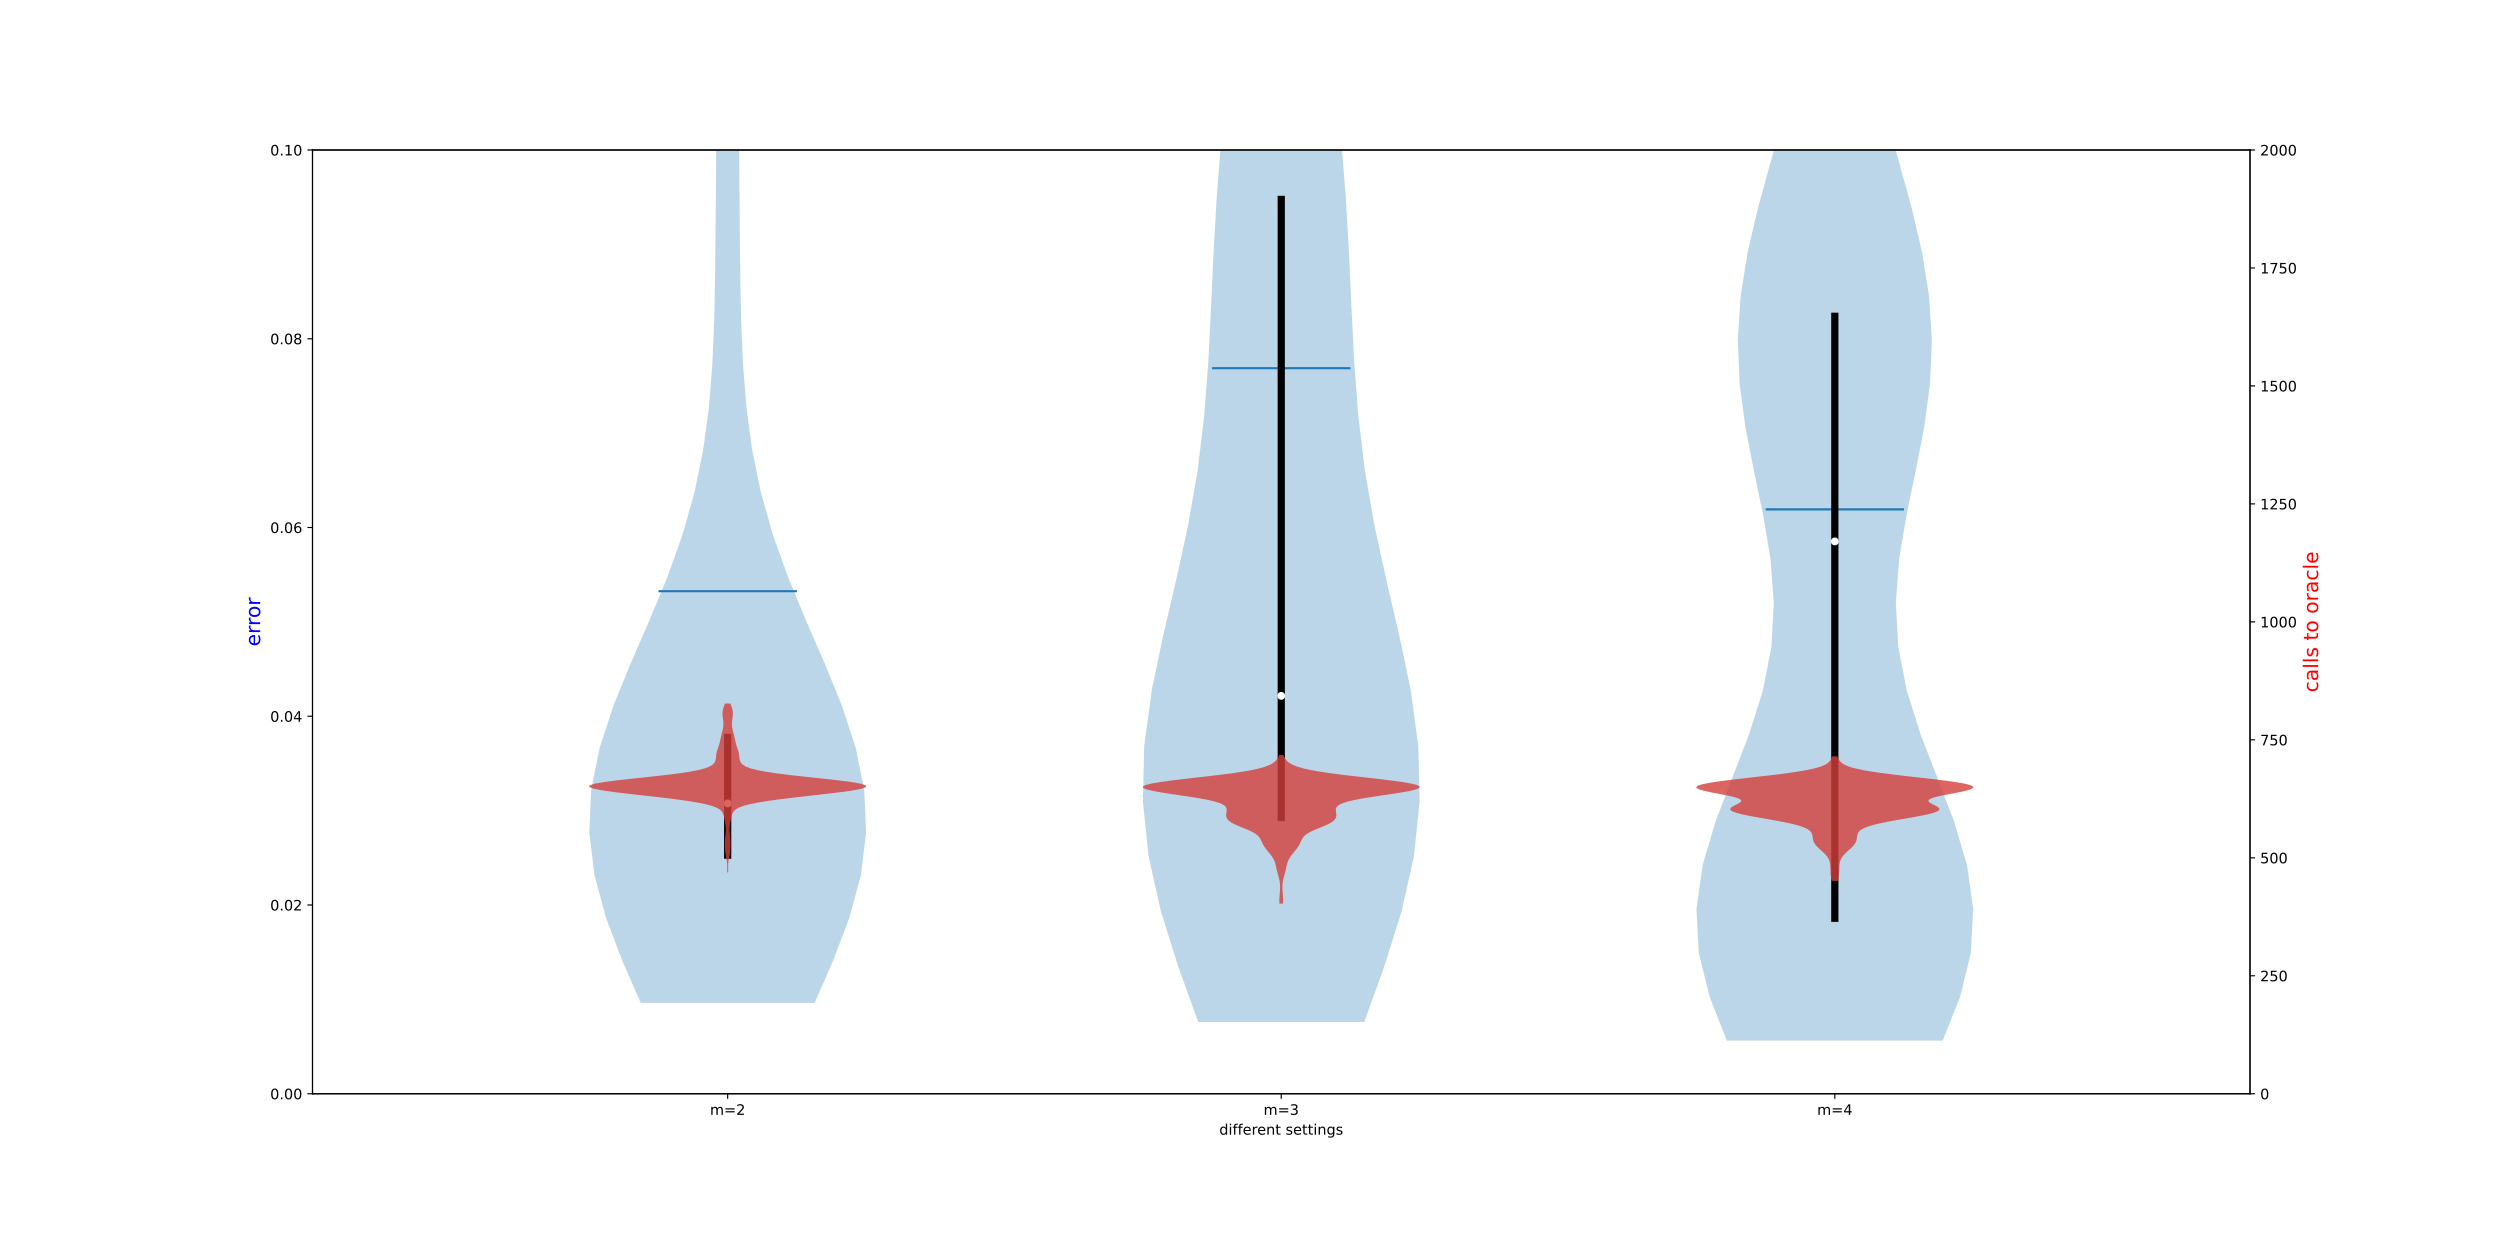<?xml version="1.0" encoding="utf-8" standalone="no"?>
<!DOCTYPE svg PUBLIC "-//W3C//DTD SVG 1.1//EN"
  "http://www.w3.org/Graphics/SVG/1.1/DTD/svg11.dtd">
<!-- Created with matplotlib (https://matplotlib.org/) -->
<svg height="864pt" version="1.1" viewBox="0 0 1728 864" width="1728pt" xmlns="http://www.w3.org/2000/svg" xmlns:xlink="http://www.w3.org/1999/xlink">
 <defs>
  <style type="text/css">
*{stroke-linecap:butt;stroke-linejoin:round;}
  </style>
 </defs>
 <g id="figure_1">
  <g id="patch_1">
   <path d="M 0 864 
L 1728 864 
L 1728 0 
L 0 0 
z
" style="fill:#ffffff;"/>
  </g>
  <g id="axes_1">
   <g id="patch_2">
    <path d="M 216 756 
L 1555.2 756 
L 1555.2 103.68 
L 216 103.68 
z
" style="fill:#ffffff;"/>
   </g>
   <g id="PolyCollection_1">
    <path clip-path="url(#p3e6bca55be)" d="M 563.08 693.181 
L 442.862 693.181 
L 429.988 663.778 
L 418.846 634.375 
L 410.911 604.971 
L 407.314 575.568 
L 408.583 546.165 
L 414.502 516.761 
L 424.16 487.358 
L 436.17 457.955 
L 448.976 428.551 
L 461.167 399.148 
L 471.706 369.745 
L 480.034 340.341 
L 486.052 310.938 
L 490.009 281.535 
L 492.357 252.131 
L 493.607 222.728 
L 494.221 193.324 
L 494.547 163.921 
L 494.795 134.518 
L 495.051 105.114 
L 495.313 75.711 
L 495.539 46.308 
L 495.69 16.904 
L 495.76 -12.499 
L 495.787 -41.902 
L 495.842 -71.306 
L 495.999 -100.709 
L 496.313 -130.112 
L 496.789 -159.516 
L 497.383 -188.919 
L 498.005 -218.322 
L 498.552 -247.726 
L 498.93 -277.129 
L 499.081 -306.532 
L 499 -335.936 
L 498.729 -365.339 
L 498.352 -394.742 
L 497.969 -424.146 
L 497.68 -453.549 
L 497.558 -482.953 
L 497.644 -512.356 
L 497.935 -541.759 
L 498.398 -571.163 
L 498.975 -600.566 
L 499.603 -629.969 
L 500.223 -659.373 
L 500.789 -688.776 
L 501.274 -718.179 
L 501.667 -747.583 
L 501.969 -776.986 
L 502.191 -806.389 
L 502.347 -835.793 
L 502.451 -865.196 
L 502.519 -894.599 
L 502.562 -924.003 
L 502.586 -953.406 
L 502.597 -982.809 
L 502.592 -1012.213 
L 502.572 -1041.616 
L 502.535 -1071.019 
L 502.483 -1100.423 
L 502.42 -1129.826 
L 502.357 -1159.23 
L 502.304 -1188.633 
L 502.27 -1218.036 
L 502.264 -1247.44 
L 502.288 -1276.843 
L 502.337 -1306.246 
L 502.404 -1335.65 
L 502.475 -1365.053 
L 502.535 -1394.456 
L 502.57 -1423.86 
L 502.567 -1453.263 
L 502.519 -1482.666 
L 502.427 -1512.07 
L 502.298 -1541.473 
L 502.146 -1570.876 
L 501.993 -1600.28 
L 501.862 -1629.683 
L 501.777 -1659.086 
L 501.752 -1688.49 
L 501.792 -1717.893 
L 501.892 -1747.296 
L 502.036 -1776.7 
L 502.201 -1806.103 
L 502.365 -1835.507 
L 502.509 -1864.91 
L 502.62 -1894.313 
L 502.692 -1923.717 
L 502.724 -1953.12 
L 502.723 -1982.523 
L 502.695 -2011.927 
L 502.652 -2041.33 
L 502.604 -2070.733 
L 502.56 -2100.137 
L 502.528 -2129.54 
L 502.515 -2158.943 
L 502.523 -2188.347 
L 502.551 -2217.75 
L 503.392 -2217.75 
L 503.392 -2217.75 
L 503.42 -2188.347 
L 503.428 -2158.943 
L 503.415 -2129.54 
L 503.383 -2100.137 
L 503.339 -2070.733 
L 503.291 -2041.33 
L 503.247 -2011.927 
L 503.22 -1982.523 
L 503.219 -1953.12 
L 503.251 -1923.717 
L 503.323 -1894.313 
L 503.434 -1864.91 
L 503.578 -1835.507 
L 503.742 -1806.103 
L 503.907 -1776.7 
L 504.051 -1747.296 
L 504.151 -1717.893 
L 504.191 -1688.49 
L 504.166 -1659.086 
L 504.08 -1629.683 
L 503.95 -1600.28 
L 503.797 -1570.876 
L 503.645 -1541.473 
L 503.515 -1512.07 
L 503.423 -1482.666 
L 503.376 -1453.263 
L 503.373 -1423.86 
L 503.408 -1394.456 
L 503.468 -1365.053 
L 503.539 -1335.65 
L 503.605 -1306.246 
L 503.655 -1276.843 
L 503.679 -1247.44 
L 503.673 -1218.036 
L 503.639 -1188.633 
L 503.586 -1159.23 
L 503.522 -1129.826 
L 503.46 -1100.423 
L 503.408 -1071.019 
L 503.371 -1041.616 
L 503.35 -1012.213 
L 503.346 -982.809 
L 503.356 -953.406 
L 503.381 -924.003 
L 503.424 -894.599 
L 503.491 -865.196 
L 503.596 -835.793 
L 503.752 -806.389 
L 503.973 -776.986 
L 504.276 -747.583 
L 504.669 -718.179 
L 505.154 -688.776 
L 505.72 -659.373 
L 506.34 -629.969 
L 506.968 -600.566 
L 507.545 -571.163 
L 508.008 -541.759 
L 508.299 -512.356 
L 508.384 -482.953 
L 508.263 -453.549 
L 507.973 -424.146 
L 507.591 -394.742 
L 507.213 -365.339 
L 506.943 -335.936 
L 506.861 -306.532 
L 507.013 -277.129 
L 507.391 -247.726 
L 507.938 -218.322 
L 508.56 -188.919 
L 509.153 -159.516 
L 509.63 -130.112 
L 509.944 -100.709 
L 510.101 -71.306 
L 510.156 -41.902 
L 510.183 -12.499 
L 510.253 16.904 
L 510.404 46.308 
L 510.63 75.711 
L 510.892 105.114 
L 511.148 134.518 
L 511.396 163.921 
L 511.722 193.324 
L 512.336 222.728 
L 513.586 252.131 
L 515.934 281.535 
L 519.89 310.938 
L 525.908 340.341 
L 534.237 369.745 
L 544.776 399.148 
L 556.967 428.551 
L 569.773 457.955 
L 581.783 487.358 
L 591.441 516.761 
L 597.359 546.165 
L 598.629 575.568 
L 595.032 604.971 
L 587.096 634.375 
L 575.955 663.778 
L 563.08 693.181 
z
" style="fill:#1f77b4;fill-opacity:0.3;"/>
   </g>
   <g id="PolyCollection_2">
    <path clip-path="url(#p3e6bca55be)" d="M 942.996 706.386 
L 828.204 706.386 
L 814.455 668.29 
L 802.472 630.194 
L 793.917 592.099 
L 789.943 554.003 
L 790.844 515.908 
L 795.962 477.812 
L 803.87 439.716 
L 812.796 401.621 
L 821.115 363.525 
L 827.75 325.429 
L 832.351 287.334 
L 835.234 249.238 
L 837.129 211.142 
L 838.863 173.047 
L 841.089 134.951 
L 844.124 96.856 
L 847.938 58.76 
L 852.241 20.664 
L 856.622 -17.431 
L 860.686 -55.527 
L 864.153 -93.623 
L 866.897 -131.718 
L 868.933 -169.814 
L 870.38 -207.91 
L 871.403 -246.005 
L 872.165 -284.101 
L 872.803 -322.196 
L 873.414 -360.292 
L 874.062 -398.388 
L 874.784 -436.483 
L 875.601 -474.579 
L 876.513 -512.675 
L 877.502 -550.77 
L 878.528 -588.866 
L 879.539 -626.962 
L 880.477 -665.057 
L 881.298 -703.153 
L 881.97 -741.248 
L 882.487 -779.344 
L 882.855 -817.44 
L 883.095 -855.535 
L 883.231 -893.631 
L 883.285 -931.727 
L 883.28 -969.822 
L 883.236 -1007.918 
L 883.175 -1046.014 
L 883.117 -1084.109 
L 883.08 -1122.205 
L 883.079 -1160.3 
L 883.121 -1198.396 
L 883.205 -1236.492 
L 883.326 -1274.587 
L 883.475 -1312.683 
L 883.639 -1350.779 
L 883.809 -1388.874 
L 883.973 -1426.97 
L 884.124 -1465.065 
L 884.26 -1503.161 
L 884.38 -1541.257 
L 884.487 -1579.352 
L 884.583 -1617.448 
L 884.667 -1655.544 
L 884.73 -1693.639 
L 884.76 -1731.735 
L 884.744 -1769.831 
L 884.677 -1807.926 
L 884.564 -1846.022 
L 884.423 -1884.117 
L 884.284 -1922.213 
L 884.178 -1960.309 
L 884.127 -1998.404 
L 884.14 -2036.5 
L 884.209 -2074.596 
L 884.312 -2112.691 
L 884.425 -2150.787 
L 884.529 -2188.883 
L 884.616 -2226.978 
L 884.69 -2265.074 
L 884.761 -2303.169 
L 884.84 -2341.265 
L 884.934 -2379.361 
L 885.042 -2417.456 
L 885.156 -2455.552 
L 885.267 -2493.648 
L 885.364 -2531.743 
L 885.443 -2569.839 
L 885.501 -2607.935 
L 885.538 -2646.03 
L 885.558 -2684.126 
L 885.563 -2722.221 
L 885.554 -2760.317 
L 885.532 -2798.413 
L 885.498 -2836.508 
L 885.452 -2874.604 
L 885.398 -2912.7 
L 885.343 -2950.795 
L 885.294 -2988.891 
L 885.261 -3026.986 
L 885.249 -3065.082 
L 885.951 -3065.082 
L 885.951 -3065.082 
L 885.939 -3026.986 
L 885.906 -2988.891 
L 885.857 -2950.795 
L 885.802 -2912.7 
L 885.748 -2874.604 
L 885.702 -2836.508 
L 885.668 -2798.413 
L 885.646 -2760.317 
L 885.637 -2722.221 
L 885.642 -2684.126 
L 885.662 -2646.03 
L 885.699 -2607.935 
L 885.757 -2569.839 
L 885.836 -2531.743 
L 885.933 -2493.648 
L 886.044 -2455.552 
L 886.158 -2417.456 
L 886.266 -2379.361 
L 886.36 -2341.265 
L 886.439 -2303.169 
L 886.51 -2265.074 
L 886.584 -2226.978 
L 886.671 -2188.883 
L 886.775 -2150.787 
L 886.888 -2112.691 
L 886.991 -2074.596 
L 887.06 -2036.5 
L 887.073 -1998.404 
L 887.022 -1960.309 
L 886.916 -1922.213 
L 886.777 -1884.117 
L 886.636 -1846.022 
L 886.523 -1807.926 
L 886.456 -1769.831 
L 886.44 -1731.735 
L 886.47 -1693.639 
L 886.533 -1655.544 
L 886.617 -1617.448 
L 886.713 -1579.352 
L 886.82 -1541.257 
L 886.94 -1503.161 
L 887.076 -1465.065 
L 887.227 -1426.97 
L 887.391 -1388.874 
L 887.561 -1350.779 
L 887.725 -1312.683 
L 887.874 -1274.587 
L 887.995 -1236.492 
L 888.079 -1198.396 
L 888.121 -1160.3 
L 888.12 -1122.205 
L 888.083 -1084.109 
L 888.025 -1046.014 
L 887.964 -1007.918 
L 887.92 -969.822 
L 887.915 -931.727 
L 887.969 -893.631 
L 888.105 -855.535 
L 888.345 -817.44 
L 888.713 -779.344 
L 889.23 -741.248 
L 889.902 -703.153 
L 890.723 -665.057 
L 891.661 -626.962 
L 892.672 -588.866 
L 893.698 -550.77 
L 894.687 -512.675 
L 895.599 -474.579 
L 896.416 -436.483 
L 897.138 -398.388 
L 897.786 -360.292 
L 898.397 -322.196 
L 899.035 -284.101 
L 899.797 -246.005 
L 900.82 -207.91 
L 902.267 -169.814 
L 904.303 -131.718 
L 907.047 -93.623 
L 910.514 -55.527 
L 914.578 -17.431 
L 918.959 20.664 
L 923.262 58.76 
L 927.076 96.856 
L 930.111 134.951 
L 932.337 173.047 
L 934.071 211.142 
L 935.966 249.238 
L 938.849 287.334 
L 943.45 325.429 
L 950.085 363.525 
L 958.404 401.621 
L 967.33 439.716 
L 975.238 477.812 
L 980.356 515.908 
L 981.257 554.003 
L 977.283 592.099 
L 968.728 630.194 
L 956.745 668.29 
L 942.996 706.386 
z
" style="fill:#1f77b4;fill-opacity:0.3;"/>
   </g>
   <g id="PolyCollection_3">
    <path clip-path="url(#p3e6bca55be)" d="M 1342.839 719.247 
L 1193.618 719.247 
L 1181.649 688.982 
L 1174.213 658.716 
L 1172.571 628.45 
L 1176.81 598.185 
L 1185.765 567.919 
L 1197.326 537.654 
L 1209.005 507.388 
L 1218.549 477.123 
L 1224.421 446.857 
L 1226.036 416.592 
L 1223.755 386.326 
L 1218.684 356.06 
L 1212.373 325.795 
L 1206.476 295.529 
L 1202.424 265.264 
L 1201.176 234.998 
L 1203.089 204.733 
L 1207.926 174.467 
L 1214.983 144.201 
L 1223.301 113.936 
L 1231.884 83.67 
L 1239.879 53.405 
L 1246.682 23.139 
L 1251.977 -7.126 
L 1255.717 -37.392 
L 1258.07 -67.657 
L 1259.34 -97.923 
L 1259.888 -128.189 
L 1260.051 -158.454 
L 1260.092 -188.72 
L 1260.169 -218.985 
L 1260.34 -249.251 
L 1260.591 -279.516 
L 1260.873 -309.782 
L 1261.135 -340.048 
L 1261.346 -370.313 
L 1261.501 -400.579 
L 1261.614 -430.844 
L 1261.705 -461.11 
L 1261.793 -491.375 
L 1261.891 -521.641 
L 1262.018 -551.906 
L 1262.193 -582.172 
L 1262.441 -612.438 
L 1262.78 -642.703 
L 1263.208 -672.969 
L 1263.702 -703.234 
L 1264.214 -733.5 
L 1264.695 -763.765 
L 1265.103 -794.031 
L 1265.427 -824.297 
L 1265.678 -854.562 
L 1265.88 -884.828 
L 1266.059 -915.093 
L 1266.223 -945.359 
L 1266.366 -975.624 
L 1266.472 -1005.89 
L 1266.526 -1036.155 
L 1266.527 -1066.421 
L 1266.49 -1096.687 
L 1266.448 -1126.952 
L 1266.437 -1157.218 
L 1266.489 -1187.483 
L 1266.62 -1217.749 
L 1266.822 -1248.014 
L 1267.073 -1278.28 
L 1267.339 -1308.545 
L 1267.589 -1338.811 
L 1267.799 -1369.077 
L 1267.96 -1399.342 
L 1268.072 -1429.608 
L 1268.143 -1459.873 
L 1268.185 -1490.139 
L 1268.208 -1520.404 
L 1268.22 -1550.67 
L 1268.225 -1580.936 
L 1268.227 -1611.201 
L 1268.228 -1641.467 
L 1268.228 -1671.732 
L 1268.229 -1701.998 
L 1268.229 -1732.263 
L 1268.229 -1762.529 
L 1268.229 -1792.794 
L 1268.228 -1823.06 
L 1268.228 -1853.326 
L 1268.228 -1883.591 
L 1268.227 -1913.857 
L 1268.224 -1944.122 
L 1268.219 -1974.388 
L 1268.209 -2004.653 
L 1268.192 -2034.919 
L 1268.164 -2065.185 
L 1268.123 -2095.45 
L 1268.069 -2125.716 
L 1268.005 -2155.981 
L 1267.939 -2186.247 
L 1267.879 -2216.512 
L 1267.837 -2246.778 
L 1267.822 -2277.043 
L 1268.635 -2277.043 
L 1268.635 -2277.043 
L 1268.62 -2246.778 
L 1268.578 -2216.512 
L 1268.519 -2186.247 
L 1268.452 -2155.981 
L 1268.388 -2125.716 
L 1268.334 -2095.45 
L 1268.293 -2065.185 
L 1268.266 -2034.919 
L 1268.248 -2004.653 
L 1268.238 -1974.388 
L 1268.233 -1944.122 
L 1268.23 -1913.857 
L 1268.229 -1883.591 
L 1268.229 -1853.326 
L 1268.229 -1823.06 
L 1268.229 -1792.794 
L 1268.229 -1762.529 
L 1268.229 -1732.263 
L 1268.229 -1701.998 
L 1268.229 -1671.732 
L 1268.229 -1641.467 
L 1268.23 -1611.201 
L 1268.232 -1580.936 
L 1268.237 -1550.67 
L 1268.249 -1520.404 
L 1268.272 -1490.139 
L 1268.314 -1459.873 
L 1268.385 -1429.608 
L 1268.497 -1399.342 
L 1268.658 -1369.077 
L 1268.868 -1338.811 
L 1269.118 -1308.545 
L 1269.384 -1278.28 
L 1269.635 -1248.014 
L 1269.837 -1217.749 
L 1269.968 -1187.483 
L 1270.02 -1157.218 
L 1270.009 -1126.952 
L 1269.967 -1096.687 
L 1269.93 -1066.421 
L 1269.931 -1036.155 
L 1269.985 -1005.89 
L 1270.091 -975.624 
L 1270.234 -945.359 
L 1270.398 -915.093 
L 1270.577 -884.828 
L 1270.779 -854.562 
L 1271.03 -824.297 
L 1271.354 -794.031 
L 1271.763 -763.765 
L 1272.243 -733.5 
L 1272.755 -703.234 
L 1273.249 -672.969 
L 1273.677 -642.703 
L 1274.016 -612.438 
L 1274.264 -582.172 
L 1274.439 -551.906 
L 1274.566 -521.641 
L 1274.665 -491.375 
L 1274.752 -461.11 
L 1274.843 -430.844 
L 1274.956 -400.579 
L 1275.111 -370.313 
L 1275.323 -340.048 
L 1275.584 -309.782 
L 1275.866 -279.516 
L 1276.117 -249.251 
L 1276.288 -218.985 
L 1276.365 -188.72 
L 1276.406 -158.454 
L 1276.57 -128.189 
L 1277.117 -97.923 
L 1278.387 -67.657 
L 1280.74 -37.392 
L 1284.48 -7.126 
L 1289.775 23.139 
L 1296.578 53.405 
L 1304.573 83.67 
L 1313.156 113.936 
L 1321.474 144.201 
L 1328.531 174.467 
L 1333.368 204.733 
L 1335.281 234.998 
L 1334.033 265.264 
L 1329.981 295.529 
L 1324.084 325.795 
L 1317.773 356.06 
L 1312.702 386.326 
L 1310.421 416.592 
L 1312.037 446.857 
L 1317.908 477.123 
L 1327.452 507.388 
L 1339.131 537.654 
L 1350.692 567.919 
L 1359.647 598.185 
L 1363.886 628.45 
L 1362.244 658.716 
L 1354.808 688.982 
L 1342.839 719.247 
z
" style="fill:#1f77b4;fill-opacity:0.3;"/>
   </g>
   <g id="matplotlib.axis_1">
    <g id="xtick_1">
     <g id="line2d_1">
      <defs>
       <path d="M 0 0 
L 0 3.5 
" id="md0f57694a0" style="stroke:#000000;stroke-width:0.8;"/>
      </defs>
      <g>
       <use style="stroke:#000000;stroke-width:0.8;" x="502.971" xlink:href="#md0f57694a0" y="756"/>
      </g>
     </g>
     <g id="text_1">
      <!-- m=2 -->
      <defs>
       <path d="M 52 44.188 
Q 55.375 50.25 60.062 53.125 
Q 64.75 56 71.094 56 
Q 79.641 56 84.281 50.016 
Q 88.922 44.047 88.922 33.016 
L 88.922 0 
L 79.891 0 
L 79.891 32.719 
Q 79.891 40.578 77.094 44.375 
Q 74.312 48.188 68.609 48.188 
Q 61.625 48.188 57.562 43.547 
Q 53.516 38.922 53.516 30.906 
L 53.516 0 
L 44.484 0 
L 44.484 32.719 
Q 44.484 40.625 41.703 44.406 
Q 38.922 48.188 33.109 48.188 
Q 26.219 48.188 22.156 43.531 
Q 18.109 38.875 18.109 30.906 
L 18.109 0 
L 9.078 0 
L 9.078 54.688 
L 18.109 54.688 
L 18.109 46.188 
Q 21.188 51.219 25.484 53.609 
Q 29.781 56 35.688 56 
Q 41.656 56 45.828 52.969 
Q 50 49.953 52 44.188 
z
" id="DejaVuSans-109"/>
       <path d="M 10.594 45.406 
L 73.188 45.406 
L 73.188 37.203 
L 10.594 37.203 
z
M 10.594 25.484 
L 73.188 25.484 
L 73.188 17.188 
L 10.594 17.188 
z
" id="DejaVuSans-61"/>
       <path d="M 19.188 8.297 
L 53.609 8.297 
L 53.609 0 
L 7.328 0 
L 7.328 8.297 
Q 12.938 14.109 22.625 23.891 
Q 32.328 33.688 34.812 36.531 
Q 39.547 41.844 41.422 45.531 
Q 43.312 49.219 43.312 52.781 
Q 43.312 58.594 39.234 62.25 
Q 35.156 65.922 28.609 65.922 
Q 23.969 65.922 18.812 64.312 
Q 13.672 62.703 7.812 59.422 
L 7.812 69.391 
Q 13.766 71.781 18.938 73 
Q 24.125 74.219 28.422 74.219 
Q 39.75 74.219 46.484 68.547 
Q 53.219 62.891 53.219 53.422 
Q 53.219 48.922 51.531 44.891 
Q 49.859 40.875 45.406 35.406 
Q 44.188 33.984 37.641 27.219 
Q 31.109 20.453 19.188 8.297 
z
" id="DejaVuSans-50"/>
      </defs>
      <g transform="translate(490.73 770.598)scale(0.1 -0.1)">
       <use xlink:href="#DejaVuSans-109"/>
       <use x="97.412" xlink:href="#DejaVuSans-61"/>
       <use x="181.201" xlink:href="#DejaVuSans-50"/>
      </g>
     </g>
    </g>
    <g id="xtick_2">
     <g id="line2d_2">
      <g>
       <use style="stroke:#000000;stroke-width:0.8;" x="885.6" xlink:href="#md0f57694a0" y="756"/>
      </g>
     </g>
     <g id="text_2">
      <!-- m=3 -->
      <defs>
       <path d="M 40.578 39.312 
Q 47.656 37.797 51.625 33 
Q 55.609 28.219 55.609 21.188 
Q 55.609 10.406 48.188 4.484 
Q 40.766 -1.422 27.094 -1.422 
Q 22.516 -1.422 17.656 -0.516 
Q 12.797 0.391 7.625 2.203 
L 7.625 11.719 
Q 11.719 9.328 16.594 8.109 
Q 21.484 6.891 26.812 6.891 
Q 36.078 6.891 40.938 10.547 
Q 45.797 14.203 45.797 21.188 
Q 45.797 27.641 41.281 31.266 
Q 36.766 34.906 28.719 34.906 
L 20.219 34.906 
L 20.219 43.016 
L 29.109 43.016 
Q 36.375 43.016 40.234 45.922 
Q 44.094 48.828 44.094 54.297 
Q 44.094 59.906 40.109 62.906 
Q 36.141 65.922 28.719 65.922 
Q 24.656 65.922 20.016 65.031 
Q 15.375 64.156 9.812 62.312 
L 9.812 71.094 
Q 15.438 72.656 20.344 73.438 
Q 25.25 74.219 29.594 74.219 
Q 40.828 74.219 47.359 69.109 
Q 53.906 64.016 53.906 55.328 
Q 53.906 49.266 50.438 45.094 
Q 46.969 40.922 40.578 39.312 
z
" id="DejaVuSans-51"/>
      </defs>
      <g transform="translate(873.359 770.598)scale(0.1 -0.1)">
       <use xlink:href="#DejaVuSans-109"/>
       <use x="97.412" xlink:href="#DejaVuSans-61"/>
       <use x="181.201" xlink:href="#DejaVuSans-51"/>
      </g>
     </g>
    </g>
    <g id="xtick_3">
     <g id="line2d_3">
      <g>
       <use style="stroke:#000000;stroke-width:0.8;" x="1268.229" xlink:href="#md0f57694a0" y="756"/>
      </g>
     </g>
     <g id="text_3">
      <!-- m=4 -->
      <defs>
       <path d="M 37.797 64.312 
L 12.891 25.391 
L 37.797 25.391 
z
M 35.203 72.906 
L 47.609 72.906 
L 47.609 25.391 
L 58.016 25.391 
L 58.016 17.188 
L 47.609 17.188 
L 47.609 0 
L 37.797 0 
L 37.797 17.188 
L 4.891 17.188 
L 4.891 26.703 
z
" id="DejaVuSans-52"/>
      </defs>
      <g transform="translate(1255.987 770.598)scale(0.1 -0.1)">
       <use xlink:href="#DejaVuSans-109"/>
       <use x="97.412" xlink:href="#DejaVuSans-61"/>
       <use x="181.201" xlink:href="#DejaVuSans-52"/>
      </g>
     </g>
    </g>
    <g id="text_4">
     <!-- different settings -->
     <defs>
      <path d="M 45.406 46.391 
L 45.406 75.984 
L 54.391 75.984 
L 54.391 0 
L 45.406 0 
L 45.406 8.203 
Q 42.578 3.328 38.25 0.953 
Q 33.938 -1.422 27.875 -1.422 
Q 17.969 -1.422 11.734 6.484 
Q 5.516 14.406 5.516 27.297 
Q 5.516 40.188 11.734 48.094 
Q 17.969 56 27.875 56 
Q 33.938 56 38.25 53.625 
Q 42.578 51.266 45.406 46.391 
z
M 14.797 27.297 
Q 14.797 17.391 18.875 11.75 
Q 22.953 6.109 30.078 6.109 
Q 37.203 6.109 41.297 11.75 
Q 45.406 17.391 45.406 27.297 
Q 45.406 37.203 41.297 42.844 
Q 37.203 48.484 30.078 48.484 
Q 22.953 48.484 18.875 42.844 
Q 14.797 37.203 14.797 27.297 
z
" id="DejaVuSans-100"/>
      <path d="M 9.422 54.688 
L 18.406 54.688 
L 18.406 0 
L 9.422 0 
z
M 9.422 75.984 
L 18.406 75.984 
L 18.406 64.594 
L 9.422 64.594 
z
" id="DejaVuSans-105"/>
      <path d="M 37.109 75.984 
L 37.109 68.5 
L 28.516 68.5 
Q 23.688 68.5 21.797 66.547 
Q 19.922 64.594 19.922 59.516 
L 19.922 54.688 
L 34.719 54.688 
L 34.719 47.703 
L 19.922 47.703 
L 19.922 0 
L 10.891 0 
L 10.891 47.703 
L 2.297 47.703 
L 2.297 54.688 
L 10.891 54.688 
L 10.891 58.5 
Q 10.891 67.625 15.141 71.797 
Q 19.391 75.984 28.609 75.984 
z
" id="DejaVuSans-102"/>
      <path d="M 56.203 29.594 
L 56.203 25.203 
L 14.891 25.203 
Q 15.484 15.922 20.484 11.062 
Q 25.484 6.203 34.422 6.203 
Q 39.594 6.203 44.453 7.469 
Q 49.312 8.734 54.109 11.281 
L 54.109 2.781 
Q 49.266 0.734 44.188 -0.344 
Q 39.109 -1.422 33.891 -1.422 
Q 20.797 -1.422 13.156 6.188 
Q 5.516 13.812 5.516 26.812 
Q 5.516 40.234 12.766 48.109 
Q 20.016 56 32.328 56 
Q 43.359 56 49.781 48.891 
Q 56.203 41.797 56.203 29.594 
z
M 47.219 32.234 
Q 47.125 39.594 43.094 43.984 
Q 39.062 48.391 32.422 48.391 
Q 24.906 48.391 20.391 44.141 
Q 15.875 39.891 15.188 32.172 
z
" id="DejaVuSans-101"/>
      <path d="M 41.109 46.297 
Q 39.594 47.172 37.812 47.578 
Q 36.031 48 33.891 48 
Q 26.266 48 22.188 43.047 
Q 18.109 38.094 18.109 28.812 
L 18.109 0 
L 9.078 0 
L 9.078 54.688 
L 18.109 54.688 
L 18.109 46.188 
Q 20.953 51.172 25.484 53.578 
Q 30.031 56 36.531 56 
Q 37.453 56 38.578 55.875 
Q 39.703 55.766 41.062 55.516 
z
" id="DejaVuSans-114"/>
      <path d="M 54.891 33.016 
L 54.891 0 
L 45.906 0 
L 45.906 32.719 
Q 45.906 40.484 42.875 44.328 
Q 39.844 48.188 33.797 48.188 
Q 26.516 48.188 22.312 43.547 
Q 18.109 38.922 18.109 30.906 
L 18.109 0 
L 9.078 0 
L 9.078 54.688 
L 18.109 54.688 
L 18.109 46.188 
Q 21.344 51.125 25.703 53.562 
Q 30.078 56 35.797 56 
Q 45.219 56 50.047 50.172 
Q 54.891 44.344 54.891 33.016 
z
" id="DejaVuSans-110"/>
      <path d="M 18.312 70.219 
L 18.312 54.688 
L 36.812 54.688 
L 36.812 47.703 
L 18.312 47.703 
L 18.312 18.016 
Q 18.312 11.328 20.141 9.422 
Q 21.969 7.516 27.594 7.516 
L 36.812 7.516 
L 36.812 0 
L 27.594 0 
Q 17.188 0 13.234 3.875 
Q 9.281 7.766 9.281 18.016 
L 9.281 47.703 
L 2.688 47.703 
L 2.688 54.688 
L 9.281 54.688 
L 9.281 70.219 
z
" id="DejaVuSans-116"/>
      <path id="DejaVuSans-32"/>
      <path d="M 44.281 53.078 
L 44.281 44.578 
Q 40.484 46.531 36.375 47.5 
Q 32.281 48.484 27.875 48.484 
Q 21.188 48.484 17.844 46.438 
Q 14.5 44.391 14.5 40.281 
Q 14.5 37.156 16.891 35.375 
Q 19.281 33.594 26.516 31.984 
L 29.594 31.297 
Q 39.156 29.25 43.188 25.516 
Q 47.219 21.781 47.219 15.094 
Q 47.219 7.469 41.188 3.016 
Q 35.156 -1.422 24.609 -1.422 
Q 20.219 -1.422 15.453 -0.562 
Q 10.688 0.297 5.422 2 
L 5.422 11.281 
Q 10.406 8.688 15.234 7.391 
Q 20.062 6.109 24.812 6.109 
Q 31.156 6.109 34.562 8.281 
Q 37.984 10.453 37.984 14.406 
Q 37.984 18.062 35.516 20.016 
Q 33.062 21.969 24.703 23.781 
L 21.578 24.516 
Q 13.234 26.266 9.516 29.906 
Q 5.812 33.547 5.812 39.891 
Q 5.812 47.609 11.281 51.797 
Q 16.75 56 26.812 56 
Q 31.781 56 36.172 55.266 
Q 40.578 54.547 44.281 53.078 
z
" id="DejaVuSans-115"/>
      <path d="M 45.406 27.984 
Q 45.406 37.75 41.375 43.109 
Q 37.359 48.484 30.078 48.484 
Q 22.859 48.484 18.828 43.109 
Q 14.797 37.75 14.797 27.984 
Q 14.797 18.266 18.828 12.891 
Q 22.859 7.516 30.078 7.516 
Q 37.359 7.516 41.375 12.891 
Q 45.406 18.266 45.406 27.984 
z
M 54.391 6.781 
Q 54.391 -7.172 48.188 -13.984 
Q 42 -20.797 29.203 -20.797 
Q 24.469 -20.797 20.266 -20.094 
Q 16.062 -19.391 12.109 -17.922 
L 12.109 -9.188 
Q 16.062 -11.328 19.922 -12.344 
Q 23.781 -13.375 27.781 -13.375 
Q 36.625 -13.375 41.016 -8.766 
Q 45.406 -4.156 45.406 5.172 
L 45.406 9.625 
Q 42.625 4.781 38.281 2.391 
Q 33.938 0 27.875 0 
Q 17.828 0 11.672 7.656 
Q 5.516 15.328 5.516 27.984 
Q 5.516 40.672 11.672 48.328 
Q 17.828 56 27.875 56 
Q 33.938 56 38.281 53.609 
Q 42.625 51.219 45.406 46.391 
L 45.406 54.688 
L 54.391 54.688 
z
" id="DejaVuSans-103"/>
     </defs>
     <g transform="translate(842.764 784.277)scale(0.1 -0.1)">
      <use xlink:href="#DejaVuSans-100"/>
      <use x="63.477" xlink:href="#DejaVuSans-105"/>
      <use x="91.26" xlink:href="#DejaVuSans-102"/>
      <use x="126.465" xlink:href="#DejaVuSans-102"/>
      <use x="161.67" xlink:href="#DejaVuSans-101"/>
      <use x="223.193" xlink:href="#DejaVuSans-114"/>
      <use x="262.057" xlink:href="#DejaVuSans-101"/>
      <use x="323.58" xlink:href="#DejaVuSans-110"/>
      <use x="386.959" xlink:href="#DejaVuSans-116"/>
      <use x="426.168" xlink:href="#DejaVuSans-32"/>
      <use x="457.955" xlink:href="#DejaVuSans-115"/>
      <use x="510.055" xlink:href="#DejaVuSans-101"/>
      <use x="571.578" xlink:href="#DejaVuSans-116"/>
      <use x="610.787" xlink:href="#DejaVuSans-116"/>
      <use x="649.996" xlink:href="#DejaVuSans-105"/>
      <use x="677.779" xlink:href="#DejaVuSans-110"/>
      <use x="741.158" xlink:href="#DejaVuSans-103"/>
      <use x="804.635" xlink:href="#DejaVuSans-115"/>
     </g>
    </g>
   </g>
   <g id="matplotlib.axis_2">
    <g id="ytick_1">
     <g id="line2d_4">
      <defs>
       <path d="M 0 0 
L -3.5 0 
" id="mff6d51b2e3" style="stroke:#000000;stroke-width:0.8;"/>
      </defs>
      <g>
       <use style="stroke:#000000;stroke-width:0.8;" x="216" xlink:href="#mff6d51b2e3" y="756"/>
      </g>
     </g>
     <g id="text_5">
      <!-- 0.00 -->
      <defs>
       <path d="M 31.781 66.406 
Q 24.172 66.406 20.328 58.906 
Q 16.5 51.422 16.5 36.375 
Q 16.5 21.391 20.328 13.891 
Q 24.172 6.391 31.781 6.391 
Q 39.453 6.391 43.281 13.891 
Q 47.125 21.391 47.125 36.375 
Q 47.125 51.422 43.281 58.906 
Q 39.453 66.406 31.781 66.406 
z
M 31.781 74.219 
Q 44.047 74.219 50.516 64.516 
Q 56.984 54.828 56.984 36.375 
Q 56.984 17.969 50.516 8.266 
Q 44.047 -1.422 31.781 -1.422 
Q 19.531 -1.422 13.062 8.266 
Q 6.594 17.969 6.594 36.375 
Q 6.594 54.828 13.062 64.516 
Q 19.531 74.219 31.781 74.219 
z
" id="DejaVuSans-48"/>
       <path d="M 10.688 12.406 
L 21 12.406 
L 21 0 
L 10.688 0 
z
" id="DejaVuSans-46"/>
      </defs>
      <g transform="translate(186.734 759.799)scale(0.1 -0.1)">
       <use xlink:href="#DejaVuSans-48"/>
       <use x="63.623" xlink:href="#DejaVuSans-46"/>
       <use x="95.41" xlink:href="#DejaVuSans-48"/>
       <use x="159.033" xlink:href="#DejaVuSans-48"/>
      </g>
     </g>
    </g>
    <g id="ytick_2">
     <g id="line2d_5">
      <g>
       <use style="stroke:#000000;stroke-width:0.8;" x="216" xlink:href="#mff6d51b2e3" y="625.536"/>
      </g>
     </g>
     <g id="text_6">
      <!-- 0.02 -->
      <g transform="translate(186.734 629.335)scale(0.1 -0.1)">
       <use xlink:href="#DejaVuSans-48"/>
       <use x="63.623" xlink:href="#DejaVuSans-46"/>
       <use x="95.41" xlink:href="#DejaVuSans-48"/>
       <use x="159.033" xlink:href="#DejaVuSans-50"/>
      </g>
     </g>
    </g>
    <g id="ytick_3">
     <g id="line2d_6">
      <g>
       <use style="stroke:#000000;stroke-width:0.8;" x="216" xlink:href="#mff6d51b2e3" y="495.072"/>
      </g>
     </g>
     <g id="text_7">
      <!-- 0.04 -->
      <g transform="translate(186.734 498.871)scale(0.1 -0.1)">
       <use xlink:href="#DejaVuSans-48"/>
       <use x="63.623" xlink:href="#DejaVuSans-46"/>
       <use x="95.41" xlink:href="#DejaVuSans-48"/>
       <use x="159.033" xlink:href="#DejaVuSans-52"/>
      </g>
     </g>
    </g>
    <g id="ytick_4">
     <g id="line2d_7">
      <g>
       <use style="stroke:#000000;stroke-width:0.8;" x="216" xlink:href="#mff6d51b2e3" y="364.608"/>
      </g>
     </g>
     <g id="text_8">
      <!-- 0.06 -->
      <defs>
       <path d="M 33.016 40.375 
Q 26.375 40.375 22.484 35.828 
Q 18.609 31.297 18.609 23.391 
Q 18.609 15.531 22.484 10.953 
Q 26.375 6.391 33.016 6.391 
Q 39.656 6.391 43.531 10.953 
Q 47.406 15.531 47.406 23.391 
Q 47.406 31.297 43.531 35.828 
Q 39.656 40.375 33.016 40.375 
z
M 52.594 71.297 
L 52.594 62.312 
Q 48.875 64.062 45.094 64.984 
Q 41.312 65.922 37.594 65.922 
Q 27.828 65.922 22.672 59.328 
Q 17.531 52.734 16.797 39.406 
Q 19.672 43.656 24.016 45.922 
Q 28.375 48.188 33.594 48.188 
Q 44.578 48.188 50.953 41.516 
Q 57.328 34.859 57.328 23.391 
Q 57.328 12.156 50.688 5.359 
Q 44.047 -1.422 33.016 -1.422 
Q 20.359 -1.422 13.672 8.266 
Q 6.984 17.969 6.984 36.375 
Q 6.984 53.656 15.188 63.938 
Q 23.391 74.219 37.203 74.219 
Q 40.922 74.219 44.703 73.484 
Q 48.484 72.75 52.594 71.297 
z
" id="DejaVuSans-54"/>
      </defs>
      <g transform="translate(186.734 368.407)scale(0.1 -0.1)">
       <use xlink:href="#DejaVuSans-48"/>
       <use x="63.623" xlink:href="#DejaVuSans-46"/>
       <use x="95.41" xlink:href="#DejaVuSans-48"/>
       <use x="159.033" xlink:href="#DejaVuSans-54"/>
      </g>
     </g>
    </g>
    <g id="ytick_5">
     <g id="line2d_8">
      <g>
       <use style="stroke:#000000;stroke-width:0.8;" x="216" xlink:href="#mff6d51b2e3" y="234.144"/>
      </g>
     </g>
     <g id="text_9">
      <!-- 0.08 -->
      <defs>
       <path d="M 31.781 34.625 
Q 24.75 34.625 20.719 30.859 
Q 16.703 27.094 16.703 20.516 
Q 16.703 13.922 20.719 10.156 
Q 24.75 6.391 31.781 6.391 
Q 38.812 6.391 42.859 10.172 
Q 46.922 13.969 46.922 20.516 
Q 46.922 27.094 42.891 30.859 
Q 38.875 34.625 31.781 34.625 
z
M 21.922 38.812 
Q 15.578 40.375 12.031 44.719 
Q 8.5 49.078 8.5 55.328 
Q 8.5 64.062 14.719 69.141 
Q 20.953 74.219 31.781 74.219 
Q 42.672 74.219 48.875 69.141 
Q 55.078 64.062 55.078 55.328 
Q 55.078 49.078 51.531 44.719 
Q 48 40.375 41.703 38.812 
Q 48.828 37.156 52.797 32.312 
Q 56.781 27.484 56.781 20.516 
Q 56.781 9.906 50.312 4.234 
Q 43.844 -1.422 31.781 -1.422 
Q 19.734 -1.422 13.25 4.234 
Q 6.781 9.906 6.781 20.516 
Q 6.781 27.484 10.781 32.312 
Q 14.797 37.156 21.922 38.812 
z
M 18.312 54.391 
Q 18.312 48.734 21.844 45.562 
Q 25.391 42.391 31.781 42.391 
Q 38.141 42.391 41.719 45.562 
Q 45.312 48.734 45.312 54.391 
Q 45.312 60.062 41.719 63.234 
Q 38.141 66.406 31.781 66.406 
Q 25.391 66.406 21.844 63.234 
Q 18.312 60.062 18.312 54.391 
z
" id="DejaVuSans-56"/>
      </defs>
      <g transform="translate(186.734 237.943)scale(0.1 -0.1)">
       <use xlink:href="#DejaVuSans-48"/>
       <use x="63.623" xlink:href="#DejaVuSans-46"/>
       <use x="95.41" xlink:href="#DejaVuSans-48"/>
       <use x="159.033" xlink:href="#DejaVuSans-56"/>
      </g>
     </g>
    </g>
    <g id="ytick_6">
     <g id="line2d_9">
      <g>
       <use style="stroke:#000000;stroke-width:0.8;" x="216" xlink:href="#mff6d51b2e3" y="103.68"/>
      </g>
     </g>
     <g id="text_10">
      <!-- 0.10 -->
      <defs>
       <path d="M 12.406 8.297 
L 28.516 8.297 
L 28.516 63.922 
L 10.984 60.406 
L 10.984 69.391 
L 28.422 72.906 
L 38.281 72.906 
L 38.281 8.297 
L 54.391 8.297 
L 54.391 0 
L 12.406 0 
z
" id="DejaVuSans-49"/>
      </defs>
      <g transform="translate(186.734 107.479)scale(0.1 -0.1)">
       <use xlink:href="#DejaVuSans-48"/>
       <use x="63.623" xlink:href="#DejaVuSans-46"/>
       <use x="95.41" xlink:href="#DejaVuSans-49"/>
       <use x="159.033" xlink:href="#DejaVuSans-48"/>
      </g>
     </g>
    </g>
    <g id="text_11">
     <!-- error -->
     <defs>
      <path d="M 30.609 48.391 
Q 23.391 48.391 19.188 42.75 
Q 14.984 37.109 14.984 27.297 
Q 14.984 17.484 19.156 11.844 
Q 23.344 6.203 30.609 6.203 
Q 37.797 6.203 41.984 11.859 
Q 46.188 17.531 46.188 27.297 
Q 46.188 37.016 41.984 42.703 
Q 37.797 48.391 30.609 48.391 
z
M 30.609 56 
Q 42.328 56 49.016 48.375 
Q 55.719 40.766 55.719 27.297 
Q 55.719 13.875 49.016 6.219 
Q 42.328 -1.422 30.609 -1.422 
Q 18.844 -1.422 12.172 6.219 
Q 5.516 13.875 5.516 27.297 
Q 5.516 40.766 12.172 48.375 
Q 18.844 56 30.609 56 
z
" id="DejaVuSans-111"/>
     </defs>
     <g style="fill:#0000ff;" transform="translate(179.823 446.783)rotate(-90)scale(0.14 -0.14)">
      <use xlink:href="#DejaVuSans-101"/>
      <use x="61.523" xlink:href="#DejaVuSans-114"/>
      <use x="100.887" xlink:href="#DejaVuSans-114"/>
      <use x="139.75" xlink:href="#DejaVuSans-111"/>
      <use x="200.932" xlink:href="#DejaVuSans-114"/>
     </g>
    </g>
   </g>
   <g id="LineCollection_1">
    <path clip-path="url(#p3e6bca55be)" d="M 455.143 408.628 
L 550.8 408.628 
" style="fill:none;stroke:#1f77b4;stroke-width:1.5;"/>
    <path clip-path="url(#p3e6bca55be)" d="M 837.771 254.493 
L 933.429 254.493 
" style="fill:none;stroke:#1f77b4;stroke-width:1.5;"/>
    <path clip-path="url(#p3e6bca55be)" d="M 1220.4 352.066 
L 1316.057 352.066 
" style="fill:none;stroke:#1f77b4;stroke-width:1.5;"/>
   </g>
   <g id="LineCollection_2">
    <path clip-path="url(#p3e6bca55be)" d="M 502.971 593.58 
L 502.971 507.207 
" style="fill:none;stroke:#000000;stroke-width:5;"/>
    <path clip-path="url(#p3e6bca55be)" d="M 885.6 567.552 
L 885.6 135.322 
" style="fill:none;stroke:#000000;stroke-width:5;"/>
    <path clip-path="url(#p3e6bca55be)" d="M 1268.229 637.202 
L 1268.229 216.132 
" style="fill:none;stroke:#000000;stroke-width:5;"/>
   </g>
   <g id="patch_3">
    <path d="M 216 756 
L 216 103.68 
" style="fill:none;stroke:#000000;stroke-linecap:square;stroke-linejoin:miter;stroke-width:0.8;"/>
   </g>
   <g id="patch_4">
    <path d="M 1555.2 756 
L 1555.2 103.68 
" style="fill:none;stroke:#000000;stroke-linecap:square;stroke-linejoin:miter;stroke-width:0.8;"/>
   </g>
   <g id="patch_5">
    <path d="M 216 756 
L 1555.2 756 
" style="fill:none;stroke:#000000;stroke-linecap:square;stroke-linejoin:miter;stroke-width:0.8;"/>
   </g>
   <g id="patch_6">
    <path d="M 216 103.68 
L 1555.2 103.68 
" style="fill:none;stroke:#000000;stroke-linecap:square;stroke-linejoin:miter;stroke-width:0.8;"/>
   </g>
   <g id="PathCollection_1">
    <defs>
     <path d="M 0 2.236 
C 0.593 2.236 1.162 2 1.581 1.581 
C 2 1.162 2.236 0.593 2.236 0 
C 2.236 -0.593 2 -1.162 1.581 -1.581 
C 1.162 -2 0.593 -2.236 0 -2.236 
C -0.593 -2.236 -1.162 -2 -1.581 -1.581 
C -2 -1.162 -2.236 -0.593 -2.236 0 
C -2.236 0.593 -2 1.162 -1.581 1.581 
C -1.162 2 -0.593 2.236 0 2.236 
z
" id="m0cc438df05" style="stroke:#ffffff;"/>
    </defs>
    <g clip-path="url(#p3e6bca55be)">
     <use style="fill:#ffffff;stroke:#ffffff;" x="502.971" xlink:href="#m0cc438df05" y="555.337"/>
     <use style="fill:#ffffff;stroke:#ffffff;" x="885.6" xlink:href="#m0cc438df05" y="480.991"/>
     <use style="fill:#ffffff;stroke:#ffffff;" x="1268.229" xlink:href="#m0cc438df05" y="374.226"/>
    </g>
   </g>
  </g>
  <g id="axes_2">
   <g id="PolyCollection_4">
    <path clip-path="url(#p3e6bca55be)" d="M 503.328 603.031 
L 502.615 603.031 
L 502.62 601.852 
L 502.64 600.672 
L 502.658 599.493 
L 502.655 598.313 
L 502.608 597.134 
L 502.505 595.954 
L 502.342 594.775 
L 502.128 593.595 
L 501.888 592.416 
L 501.652 591.236 
L 501.45 590.057 
L 501.299 588.878 
L 501.2 587.698 
L 501.141 586.519 
L 501.103 585.339 
L 501.072 584.16 
L 501.049 582.98 
L 501.046 581.801 
L 501.081 580.621 
L 501.162 579.442 
L 501.284 578.263 
L 501.423 577.083 
L 501.551 575.904 
L 501.641 574.724 
L 501.674 573.545 
L 501.644 572.365 
L 501.554 571.186 
L 501.411 570.006 
L 501.227 568.827 
L 501.014 567.648 
L 500.783 566.468 
L 500.539 565.289 
L 500.269 564.109 
L 499.929 562.93 
L 499.43 561.75 
L 498.625 560.571 
L 497.308 559.391 
L 495.222 558.212 
L 492.096 557.033 
L 487.687 555.853 
L 481.838 554.674 
L 474.52 553.494 
L 465.853 552.315 
L 456.113 551.135 
L 445.723 549.956 
L 435.248 548.776 
L 425.382 547.597 
L 416.914 546.417 
L 410.655 545.238 
L 407.314 544.059 
L 407.355 542.879 
L 410.875 541.7 
L 417.553 540.52 
L 426.692 539.341 
L 437.343 538.161 
L 448.473 536.982 
L 459.141 535.802 
L 468.629 534.623 
L 476.512 533.444 
L 482.653 532.264 
L 487.157 531.085 
L 490.272 529.905 
L 492.307 528.726 
L 493.559 527.546 
L 494.276 526.367 
L 494.653 525.187 
L 494.84 524.008 
L 494.953 522.829 
L 495.078 521.649 
L 495.274 520.47 
L 495.56 519.29 
L 495.926 518.111 
L 496.334 516.931 
L 496.739 515.752 
L 497.104 514.572 
L 497.415 513.393 
L 497.681 512.214 
L 497.927 511.034 
L 498.18 509.855 
L 498.457 508.675 
L 498.758 507.496 
L 499.068 506.316 
L 499.363 505.137 
L 499.62 503.957 
L 499.822 502.778 
L 499.955 501.598 
L 500.011 500.419 
L 499.987 499.24 
L 499.888 498.06 
L 499.736 496.881 
L 499.565 495.701 
L 499.422 494.522 
L 499.357 493.342 
L 499.402 492.163 
L 499.572 490.983 
L 499.853 489.804 
L 500.219 488.625 
L 500.633 487.445 
L 501.061 486.266 
L 504.882 486.266 
L 504.882 486.266 
L 505.31 487.445 
L 505.724 488.625 
L 506.09 489.804 
L 506.371 490.983 
L 506.54 492.163 
L 506.586 493.342 
L 506.52 494.522 
L 506.378 495.701 
L 506.207 496.881 
L 506.055 498.06 
L 505.956 499.24 
L 505.932 500.419 
L 505.988 501.598 
L 506.121 502.778 
L 506.322 503.957 
L 506.58 505.137 
L 506.875 506.316 
L 507.185 507.496 
L 507.486 508.675 
L 507.763 509.855 
L 508.016 511.034 
L 508.262 512.214 
L 508.528 513.393 
L 508.839 514.572 
L 509.204 515.752 
L 509.609 516.931 
L 510.017 518.111 
L 510.383 519.29 
L 510.669 520.47 
L 510.865 521.649 
L 510.99 522.829 
L 511.103 524.008 
L 511.29 525.187 
L 511.667 526.367 
L 512.384 527.546 
L 513.636 528.726 
L 515.671 529.905 
L 518.786 531.085 
L 523.289 532.264 
L 529.431 533.444 
L 537.313 534.623 
L 546.802 535.802 
L 557.47 536.982 
L 568.6 538.161 
L 579.251 539.341 
L 588.39 540.52 
L 595.068 541.7 
L 598.588 542.879 
L 598.629 544.059 
L 595.288 545.238 
L 589.029 546.417 
L 580.561 547.597 
L 570.695 548.776 
L 560.22 549.956 
L 549.83 551.135 
L 540.09 552.315 
L 531.423 553.494 
L 524.105 554.674 
L 518.256 555.853 
L 513.847 557.033 
L 510.721 558.212 
L 508.635 559.391 
L 507.318 560.571 
L 506.513 561.75 
L 506.014 562.93 
L 505.674 564.109 
L 505.404 565.289 
L 505.16 566.468 
L 504.929 567.648 
L 504.716 568.827 
L 504.532 570.006 
L 504.389 571.186 
L 504.299 572.365 
L 504.269 573.545 
L 504.302 574.724 
L 504.391 575.904 
L 504.52 577.083 
L 504.659 578.263 
L 504.78 579.442 
L 504.862 580.621 
L 504.897 581.801 
L 504.894 582.98 
L 504.871 584.16 
L 504.84 585.339 
L 504.802 586.519 
L 504.743 587.698 
L 504.644 588.878 
L 504.493 590.057 
L 504.291 591.236 
L 504.055 592.416 
L 503.815 593.595 
L 503.601 594.775 
L 503.438 595.954 
L 503.334 597.134 
L 503.288 598.313 
L 503.285 599.493 
L 503.303 600.672 
L 503.323 601.852 
L 503.328 603.031 
z
" style="fill:#d43f3a;fill-opacity:0.8;"/>
   </g>
   <g id="PolyCollection_5">
    <path clip-path="url(#p3e6bca55be)" d="M 886.807 624.558 
L 884.393 624.558 
L 884.316 623.52 
L 884.283 622.482 
L 884.295 621.444 
L 884.344 620.406 
L 884.419 619.369 
L 884.507 618.331 
L 884.595 617.293 
L 884.673 616.255 
L 884.733 615.217 
L 884.771 614.18 
L 884.781 613.142 
L 884.759 612.104 
L 884.699 611.066 
L 884.595 610.029 
L 884.443 608.991 
L 884.243 607.953 
L 884.001 606.915 
L 883.725 605.877 
L 883.431 604.84 
L 883.135 603.802 
L 882.851 602.764 
L 882.59 601.726 
L 882.354 600.689 
L 882.135 599.651 
L 881.918 598.613 
L 881.68 597.575 
L 881.397 596.537 
L 881.043 595.5 
L 880.599 594.462 
L 880.055 593.424 
L 879.411 592.386 
L 878.679 591.349 
L 877.879 590.311 
L 877.038 589.273 
L 876.189 588.235 
L 875.36 587.197 
L 874.581 586.16 
L 873.871 585.122 
L 873.242 584.084 
L 872.693 583.046 
L 872.201 582.008 
L 871.726 580.971 
L 871.202 579.933 
L 870.545 578.895 
L 869.665 577.857 
L 868.476 576.82 
L 866.922 575.782 
L 864.991 574.744 
L 862.73 573.706 
L 860.242 572.668 
L 857.674 571.631 
L 855.19 570.593 
L 852.947 569.555 
L 851.06 568.517 
L 849.595 567.48 
L 848.56 566.442 
L 847.916 565.404 
L 847.595 564.366 
L 847.517 563.328 
L 847.596 562.291 
L 847.745 561.253 
L 847.864 560.215 
L 847.83 559.177 
L 847.493 558.139 
L 846.674 557.102 
L 845.18 556.064 
L 842.826 555.026 
L 839.469 553.988 
L 835.042 552.951 
L 829.583 551.913 
L 823.259 550.875 
L 816.371 549.837 
L 809.342 548.799 
L 802.685 547.762 
L 796.946 546.724 
L 792.647 545.686 
L 790.218 544.648 
L 789.943 543.611 
L 791.928 542.573 
L 796.087 541.535 
L 802.158 540.497 
L 809.739 539.459 
L 818.337 538.422 
L 827.423 537.384 
L 836.492 536.346 
L 845.108 535.308 
L 852.938 534.271 
L 859.77 533.233 
L 865.511 532.195 
L 870.174 531.157 
L 873.852 530.119 
L 876.683 529.082 
L 878.826 528.044 
L 880.432 527.006 
L 881.636 525.968 
L 882.544 524.93 
L 883.235 523.893 
L 883.769 522.855 
L 884.185 521.817 
L 887.015 521.817 
L 887.015 521.817 
L 887.431 522.855 
L 887.965 523.893 
L 888.656 524.93 
L 889.564 525.968 
L 890.768 527.006 
L 892.374 528.044 
L 894.517 529.082 
L 897.348 530.119 
L 901.026 531.157 
L 905.689 532.195 
L 911.43 533.233 
L 918.262 534.271 
L 926.092 535.308 
L 934.708 536.346 
L 943.777 537.384 
L 952.863 538.422 
L 961.461 539.459 
L 969.042 540.497 
L 975.113 541.535 
L 979.272 542.573 
L 981.257 543.611 
L 980.982 544.648 
L 978.553 545.686 
L 974.254 546.724 
L 968.515 547.762 
L 961.858 548.799 
L 954.829 549.837 
L 947.941 550.875 
L 941.617 551.913 
L 936.158 552.951 
L 931.731 553.988 
L 928.374 555.026 
L 926.02 556.064 
L 924.526 557.102 
L 923.707 558.139 
L 923.37 559.177 
L 923.336 560.215 
L 923.455 561.253 
L 923.604 562.291 
L 923.683 563.328 
L 923.605 564.366 
L 923.284 565.404 
L 922.64 566.442 
L 921.605 567.48 
L 920.14 568.517 
L 918.253 569.555 
L 916.01 570.593 
L 913.526 571.631 
L 910.958 572.668 
L 908.47 573.706 
L 906.209 574.744 
L 904.278 575.782 
L 902.724 576.82 
L 901.535 577.857 
L 900.655 578.895 
L 899.998 579.933 
L 899.474 580.971 
L 898.999 582.008 
L 898.507 583.046 
L 897.958 584.084 
L 897.329 585.122 
L 896.619 586.16 
L 895.84 587.197 
L 895.011 588.235 
L 894.162 589.273 
L 893.321 590.311 
L 892.521 591.349 
L 891.789 592.386 
L 891.145 593.424 
L 890.601 594.462 
L 890.157 595.5 
L 889.803 596.537 
L 889.52 597.575 
L 889.282 598.613 
L 889.065 599.651 
L 888.846 600.689 
L 888.61 601.726 
L 888.349 602.764 
L 888.065 603.802 
L 887.769 604.84 
L 887.475 605.877 
L 887.199 606.915 
L 886.957 607.953 
L 886.757 608.991 
L 886.605 610.029 
L 886.501 611.066 
L 886.441 612.104 
L 886.419 613.142 
L 886.429 614.18 
L 886.467 615.217 
L 886.527 616.255 
L 886.605 617.293 
L 886.693 618.331 
L 886.781 619.369 
L 886.856 620.406 
L 886.905 621.444 
L 886.917 622.482 
L 886.884 623.52 
L 886.807 624.558 
z
" style="fill:#d43f3a;fill-opacity:0.8;"/>
   </g>
   <g id="PolyCollection_6">
    <path clip-path="url(#p3e6bca55be)" d="M 1270.289 608.902 
L 1266.168 608.902 
L 1265.922 608.032 
L 1265.713 607.162 
L 1265.548 606.293 
L 1265.427 605.423 
L 1265.345 604.553 
L 1265.294 603.683 
L 1265.262 602.814 
L 1265.238 601.944 
L 1265.213 601.074 
L 1265.179 600.204 
L 1265.132 599.334 
L 1265.066 598.465 
L 1264.975 597.595 
L 1264.848 596.725 
L 1264.672 595.855 
L 1264.43 594.986 
L 1264.104 594.116 
L 1263.679 593.246 
L 1263.145 592.376 
L 1262.496 591.507 
L 1261.74 590.637 
L 1260.891 589.767 
L 1259.971 588.897 
L 1259.01 588.028 
L 1258.04 587.158 
L 1257.095 586.288 
L 1256.207 585.418 
L 1255.404 584.549 
L 1254.708 583.679 
L 1254.133 582.809 
L 1253.683 581.939 
L 1253.354 581.07 
L 1253.129 580.2 
L 1252.98 579.33 
L 1252.87 578.46 
L 1252.747 577.59 
L 1252.553 576.721 
L 1252.217 575.851 
L 1251.667 574.981 
L 1250.823 574.111 
L 1249.61 573.242 
L 1247.959 572.372 
L 1245.813 571.502 
L 1243.133 570.632 
L 1239.902 569.763 
L 1236.138 568.893 
L 1231.89 568.023 
L 1227.249 567.153 
L 1222.344 566.284 
L 1217.343 565.414 
L 1212.44 564.544 
L 1207.845 563.674 
L 1203.772 562.805 
L 1200.414 561.935 
L 1197.925 561.065 
L 1196.401 560.195 
L 1195.862 559.326 
L 1196.236 558.456 
L 1197.357 557.586 
L 1198.97 556.716 
L 1200.748 555.846 
L 1202.33 554.977 
L 1203.36 554.107 
L 1203.535 553.237 
L 1202.649 552.367 
L 1200.629 551.498 
L 1197.545 550.628 
L 1193.607 549.758 
L 1189.138 548.888 
L 1184.53 548.019 
L 1180.203 547.149 
L 1176.553 546.279 
L 1173.924 545.409 
L 1172.571 544.54 
L 1172.659 543.67 
L 1174.251 542.8 
L 1177.316 541.93 
L 1181.74 541.061 
L 1187.338 540.191 
L 1193.873 539.321 
L 1201.074 538.451 
L 1208.654 537.582 
L 1216.331 536.712 
L 1223.839 535.842 
L 1230.951 534.972 
L 1237.482 534.102 
L 1243.302 533.233 
L 1248.335 532.363 
L 1252.561 531.493 
L 1256.007 530.623 
L 1258.739 529.754 
L 1260.851 528.884 
L 1262.447 528.014 
L 1263.635 527.144 
L 1264.516 526.275 
L 1265.176 525.405 
L 1265.684 524.535 
L 1266.093 523.665 
L 1266.437 522.796 
L 1270.02 522.796 
L 1270.02 522.796 
L 1270.364 523.665 
L 1270.773 524.535 
L 1271.281 525.405 
L 1271.941 526.275 
L 1272.822 527.144 
L 1274.01 528.014 
L 1275.606 528.884 
L 1277.718 529.754 
L 1280.45 530.623 
L 1283.897 531.493 
L 1288.122 532.363 
L 1293.156 533.233 
L 1298.975 534.102 
L 1305.506 534.972 
L 1312.618 535.842 
L 1320.127 536.712 
L 1327.803 537.582 
L 1335.383 538.451 
L 1342.584 539.321 
L 1349.119 540.191 
L 1354.717 541.061 
L 1359.141 541.93 
L 1362.206 542.8 
L 1363.798 543.67 
L 1363.886 544.54 
L 1362.533 545.409 
L 1359.904 546.279 
L 1356.255 547.149 
L 1351.927 548.019 
L 1347.319 548.888 
L 1342.85 549.758 
L 1338.912 550.628 
L 1335.828 551.498 
L 1333.808 552.367 
L 1332.922 553.237 
L 1333.097 554.107 
L 1334.127 554.977 
L 1335.709 555.846 
L 1337.488 556.716 
L 1339.1 557.586 
L 1340.221 558.456 
L 1340.595 559.326 
L 1340.056 560.195 
L 1338.532 561.065 
L 1336.043 561.935 
L 1332.685 562.805 
L 1328.612 563.674 
L 1324.018 564.544 
L 1319.114 565.414 
L 1314.113 566.284 
L 1309.208 567.153 
L 1304.567 568.023 
L 1300.319 568.893 
L 1296.555 569.763 
L 1293.324 570.632 
L 1290.644 571.502 
L 1288.498 572.372 
L 1286.847 573.242 
L 1285.634 574.111 
L 1284.791 574.981 
L 1284.24 575.851 
L 1283.904 576.721 
L 1283.71 577.59 
L 1283.587 578.46 
L 1283.477 579.33 
L 1283.328 580.2 
L 1283.103 581.07 
L 1282.774 581.939 
L 1282.324 582.809 
L 1281.749 583.679 
L 1281.053 584.549 
L 1280.25 585.418 
L 1279.362 586.288 
L 1278.417 587.158 
L 1277.447 588.028 
L 1276.486 588.897 
L 1275.566 589.767 
L 1274.717 590.637 
L 1273.961 591.507 
L 1273.313 592.376 
L 1272.778 593.246 
L 1272.353 594.116 
L 1272.027 594.986 
L 1271.785 595.855 
L 1271.609 596.725 
L 1271.482 597.595 
L 1271.391 598.465 
L 1271.325 599.334 
L 1271.278 600.204 
L 1271.244 601.074 
L 1271.219 601.944 
L 1271.195 602.814 
L 1271.163 603.683 
L 1271.112 604.553 
L 1271.03 605.423 
L 1270.91 606.293 
L 1270.744 607.162 
L 1270.535 608.032 
L 1270.289 608.902 
z
" style="fill:#d43f3a;fill-opacity:0.8;"/>
   </g>
   <g id="matplotlib.axis_3">
    <g id="ytick_7">
     <g id="line2d_10">
      <defs>
       <path d="M 0 0 
L 3.5 0 
" id="meebdce84aa" style="stroke:#000000;stroke-width:0.8;"/>
      </defs>
      <g>
       <use style="stroke:#000000;stroke-width:0.8;" x="1555.2" xlink:href="#meebdce84aa" y="756"/>
      </g>
     </g>
     <g id="text_12">
      <!-- 0 -->
      <g transform="translate(1562.2 759.799)scale(0.1 -0.1)">
       <use xlink:href="#DejaVuSans-48"/>
      </g>
     </g>
    </g>
    <g id="ytick_8">
     <g id="line2d_11">
      <g>
       <use style="stroke:#000000;stroke-width:0.8;" x="1555.2" xlink:href="#meebdce84aa" y="674.46"/>
      </g>
     </g>
     <g id="text_13">
      <!-- 250 -->
      <defs>
       <path d="M 10.797 72.906 
L 49.516 72.906 
L 49.516 64.594 
L 19.828 64.594 
L 19.828 46.734 
Q 21.969 47.469 24.109 47.828 
Q 26.266 48.188 28.422 48.188 
Q 40.625 48.188 47.75 41.5 
Q 54.891 34.812 54.891 23.391 
Q 54.891 11.625 47.562 5.094 
Q 40.234 -1.422 26.906 -1.422 
Q 22.312 -1.422 17.547 -0.641 
Q 12.797 0.141 7.719 1.703 
L 7.719 11.625 
Q 12.109 9.234 16.797 8.062 
Q 21.484 6.891 26.703 6.891 
Q 35.156 6.891 40.078 11.328 
Q 45.016 15.766 45.016 23.391 
Q 45.016 31 40.078 35.438 
Q 35.156 39.891 26.703 39.891 
Q 22.75 39.891 18.812 39.016 
Q 14.891 38.141 10.797 36.281 
z
" id="DejaVuSans-53"/>
      </defs>
      <g transform="translate(1562.2 678.259)scale(0.1 -0.1)">
       <use xlink:href="#DejaVuSans-50"/>
       <use x="63.623" xlink:href="#DejaVuSans-53"/>
       <use x="127.246" xlink:href="#DejaVuSans-48"/>
      </g>
     </g>
    </g>
    <g id="ytick_9">
     <g id="line2d_12">
      <g>
       <use style="stroke:#000000;stroke-width:0.8;" x="1555.2" xlink:href="#meebdce84aa" y="592.92"/>
      </g>
     </g>
     <g id="text_14">
      <!-- 500 -->
      <g transform="translate(1562.2 596.719)scale(0.1 -0.1)">
       <use xlink:href="#DejaVuSans-53"/>
       <use x="63.623" xlink:href="#DejaVuSans-48"/>
       <use x="127.246" xlink:href="#DejaVuSans-48"/>
      </g>
     </g>
    </g>
    <g id="ytick_10">
     <g id="line2d_13">
      <g>
       <use style="stroke:#000000;stroke-width:0.8;" x="1555.2" xlink:href="#meebdce84aa" y="511.38"/>
      </g>
     </g>
     <g id="text_15">
      <!-- 750 -->
      <defs>
       <path d="M 8.203 72.906 
L 55.078 72.906 
L 55.078 68.703 
L 28.609 0 
L 18.312 0 
L 43.219 64.594 
L 8.203 64.594 
z
" id="DejaVuSans-55"/>
      </defs>
      <g transform="translate(1562.2 515.179)scale(0.1 -0.1)">
       <use xlink:href="#DejaVuSans-55"/>
       <use x="63.623" xlink:href="#DejaVuSans-53"/>
       <use x="127.246" xlink:href="#DejaVuSans-48"/>
      </g>
     </g>
    </g>
    <g id="ytick_11">
     <g id="line2d_14">
      <g>
       <use style="stroke:#000000;stroke-width:0.8;" x="1555.2" xlink:href="#meebdce84aa" y="429.84"/>
      </g>
     </g>
     <g id="text_16">
      <!-- 1000 -->
      <g transform="translate(1562.2 433.639)scale(0.1 -0.1)">
       <use xlink:href="#DejaVuSans-49"/>
       <use x="63.623" xlink:href="#DejaVuSans-48"/>
       <use x="127.246" xlink:href="#DejaVuSans-48"/>
       <use x="190.869" xlink:href="#DejaVuSans-48"/>
      </g>
     </g>
    </g>
    <g id="ytick_12">
     <g id="line2d_15">
      <g>
       <use style="stroke:#000000;stroke-width:0.8;" x="1555.2" xlink:href="#meebdce84aa" y="348.3"/>
      </g>
     </g>
     <g id="text_17">
      <!-- 1250 -->
      <g transform="translate(1562.2 352.099)scale(0.1 -0.1)">
       <use xlink:href="#DejaVuSans-49"/>
       <use x="63.623" xlink:href="#DejaVuSans-50"/>
       <use x="127.246" xlink:href="#DejaVuSans-53"/>
       <use x="190.869" xlink:href="#DejaVuSans-48"/>
      </g>
     </g>
    </g>
    <g id="ytick_13">
     <g id="line2d_16">
      <g>
       <use style="stroke:#000000;stroke-width:0.8;" x="1555.2" xlink:href="#meebdce84aa" y="266.76"/>
      </g>
     </g>
     <g id="text_18">
      <!-- 1500 -->
      <g transform="translate(1562.2 270.559)scale(0.1 -0.1)">
       <use xlink:href="#DejaVuSans-49"/>
       <use x="63.623" xlink:href="#DejaVuSans-53"/>
       <use x="127.246" xlink:href="#DejaVuSans-48"/>
       <use x="190.869" xlink:href="#DejaVuSans-48"/>
      </g>
     </g>
    </g>
    <g id="ytick_14">
     <g id="line2d_17">
      <g>
       <use style="stroke:#000000;stroke-width:0.8;" x="1555.2" xlink:href="#meebdce84aa" y="185.22"/>
      </g>
     </g>
     <g id="text_19">
      <!-- 1750 -->
      <g transform="translate(1562.2 189.019)scale(0.1 -0.1)">
       <use xlink:href="#DejaVuSans-49"/>
       <use x="63.623" xlink:href="#DejaVuSans-55"/>
       <use x="127.246" xlink:href="#DejaVuSans-53"/>
       <use x="190.869" xlink:href="#DejaVuSans-48"/>
      </g>
     </g>
    </g>
    <g id="ytick_15">
     <g id="line2d_18">
      <g>
       <use style="stroke:#000000;stroke-width:0.8;" x="1555.2" xlink:href="#meebdce84aa" y="103.68"/>
      </g>
     </g>
     <g id="text_20">
      <!-- 2000 -->
      <g transform="translate(1562.2 107.479)scale(0.1 -0.1)">
       <use xlink:href="#DejaVuSans-50"/>
       <use x="63.623" xlink:href="#DejaVuSans-48"/>
       <use x="127.246" xlink:href="#DejaVuSans-48"/>
       <use x="190.869" xlink:href="#DejaVuSans-48"/>
      </g>
     </g>
    </g>
    <g id="text_21">
     <!-- calls to oracle -->
     <defs>
      <path d="M 48.781 52.594 
L 48.781 44.188 
Q 44.969 46.297 41.141 47.344 
Q 37.312 48.391 33.406 48.391 
Q 24.656 48.391 19.812 42.844 
Q 14.984 37.312 14.984 27.297 
Q 14.984 17.281 19.812 11.734 
Q 24.656 6.203 33.406 6.203 
Q 37.312 6.203 41.141 7.25 
Q 44.969 8.297 48.781 10.406 
L 48.781 2.094 
Q 45.016 0.344 40.984 -0.531 
Q 36.969 -1.422 32.422 -1.422 
Q 20.062 -1.422 12.781 6.344 
Q 5.516 14.109 5.516 27.297 
Q 5.516 40.672 12.859 48.328 
Q 20.219 56 33.016 56 
Q 37.156 56 41.109 55.141 
Q 45.062 54.297 48.781 52.594 
z
" id="DejaVuSans-99"/>
      <path d="M 34.281 27.484 
Q 23.391 27.484 19.188 25 
Q 14.984 22.516 14.984 16.5 
Q 14.984 11.719 18.141 8.906 
Q 21.297 6.109 26.703 6.109 
Q 34.188 6.109 38.703 11.406 
Q 43.219 16.703 43.219 25.484 
L 43.219 27.484 
z
M 52.203 31.203 
L 52.203 0 
L 43.219 0 
L 43.219 8.297 
Q 40.141 3.328 35.547 0.953 
Q 30.953 -1.422 24.312 -1.422 
Q 15.922 -1.422 10.953 3.297 
Q 6 8.016 6 15.922 
Q 6 25.141 12.172 29.828 
Q 18.359 34.516 30.609 34.516 
L 43.219 34.516 
L 43.219 35.406 
Q 43.219 41.609 39.141 45 
Q 35.062 48.391 27.688 48.391 
Q 23 48.391 18.547 47.266 
Q 14.109 46.141 10.016 43.891 
L 10.016 52.203 
Q 14.938 54.109 19.578 55.047 
Q 24.219 56 28.609 56 
Q 40.484 56 46.344 49.844 
Q 52.203 43.703 52.203 31.203 
z
" id="DejaVuSans-97"/>
      <path d="M 9.422 75.984 
L 18.406 75.984 
L 18.406 0 
L 9.422 0 
z
" id="DejaVuSans-108"/>
     </defs>
     <g style="fill:#ff0000;" transform="translate(1602.288 478.543)rotate(-90)scale(0.14 -0.14)">
      <use xlink:href="#DejaVuSans-99"/>
      <use x="54.98" xlink:href="#DejaVuSans-97"/>
      <use x="116.26" xlink:href="#DejaVuSans-108"/>
      <use x="144.043" xlink:href="#DejaVuSans-108"/>
      <use x="171.826" xlink:href="#DejaVuSans-115"/>
      <use x="223.926" xlink:href="#DejaVuSans-32"/>
      <use x="255.713" xlink:href="#DejaVuSans-116"/>
      <use x="294.922" xlink:href="#DejaVuSans-111"/>
      <use x="356.104" xlink:href="#DejaVuSans-32"/>
      <use x="387.891" xlink:href="#DejaVuSans-111"/>
      <use x="449.072" xlink:href="#DejaVuSans-114"/>
      <use x="490.186" xlink:href="#DejaVuSans-97"/>
      <use x="551.465" xlink:href="#DejaVuSans-99"/>
      <use x="606.445" xlink:href="#DejaVuSans-108"/>
      <use x="634.229" xlink:href="#DejaVuSans-101"/>
     </g>
    </g>
   </g>
   <g id="patch_7">
    <path d="M 216 756 
L 216 103.68 
" style="fill:none;stroke:#000000;stroke-linecap:square;stroke-linejoin:miter;stroke-width:0.8;"/>
   </g>
   <g id="patch_8">
    <path d="M 1555.2 756 
L 1555.2 103.68 
" style="fill:none;stroke:#000000;stroke-linecap:square;stroke-linejoin:miter;stroke-width:0.8;"/>
   </g>
   <g id="patch_9">
    <path d="M 216 756 
L 1555.2 756 
" style="fill:none;stroke:#000000;stroke-linecap:square;stroke-linejoin:miter;stroke-width:0.8;"/>
   </g>
   <g id="patch_10">
    <path d="M 216 103.68 
L 1555.2 103.68 
" style="fill:none;stroke:#000000;stroke-linecap:square;stroke-linejoin:miter;stroke-width:0.8;"/>
   </g>
  </g>
 </g>
 <defs>
  <clipPath id="p3e6bca55be">
   <rect height="652.32" width="1339.2" x="216" y="103.68"/>
  </clipPath>
 </defs>
</svg>
